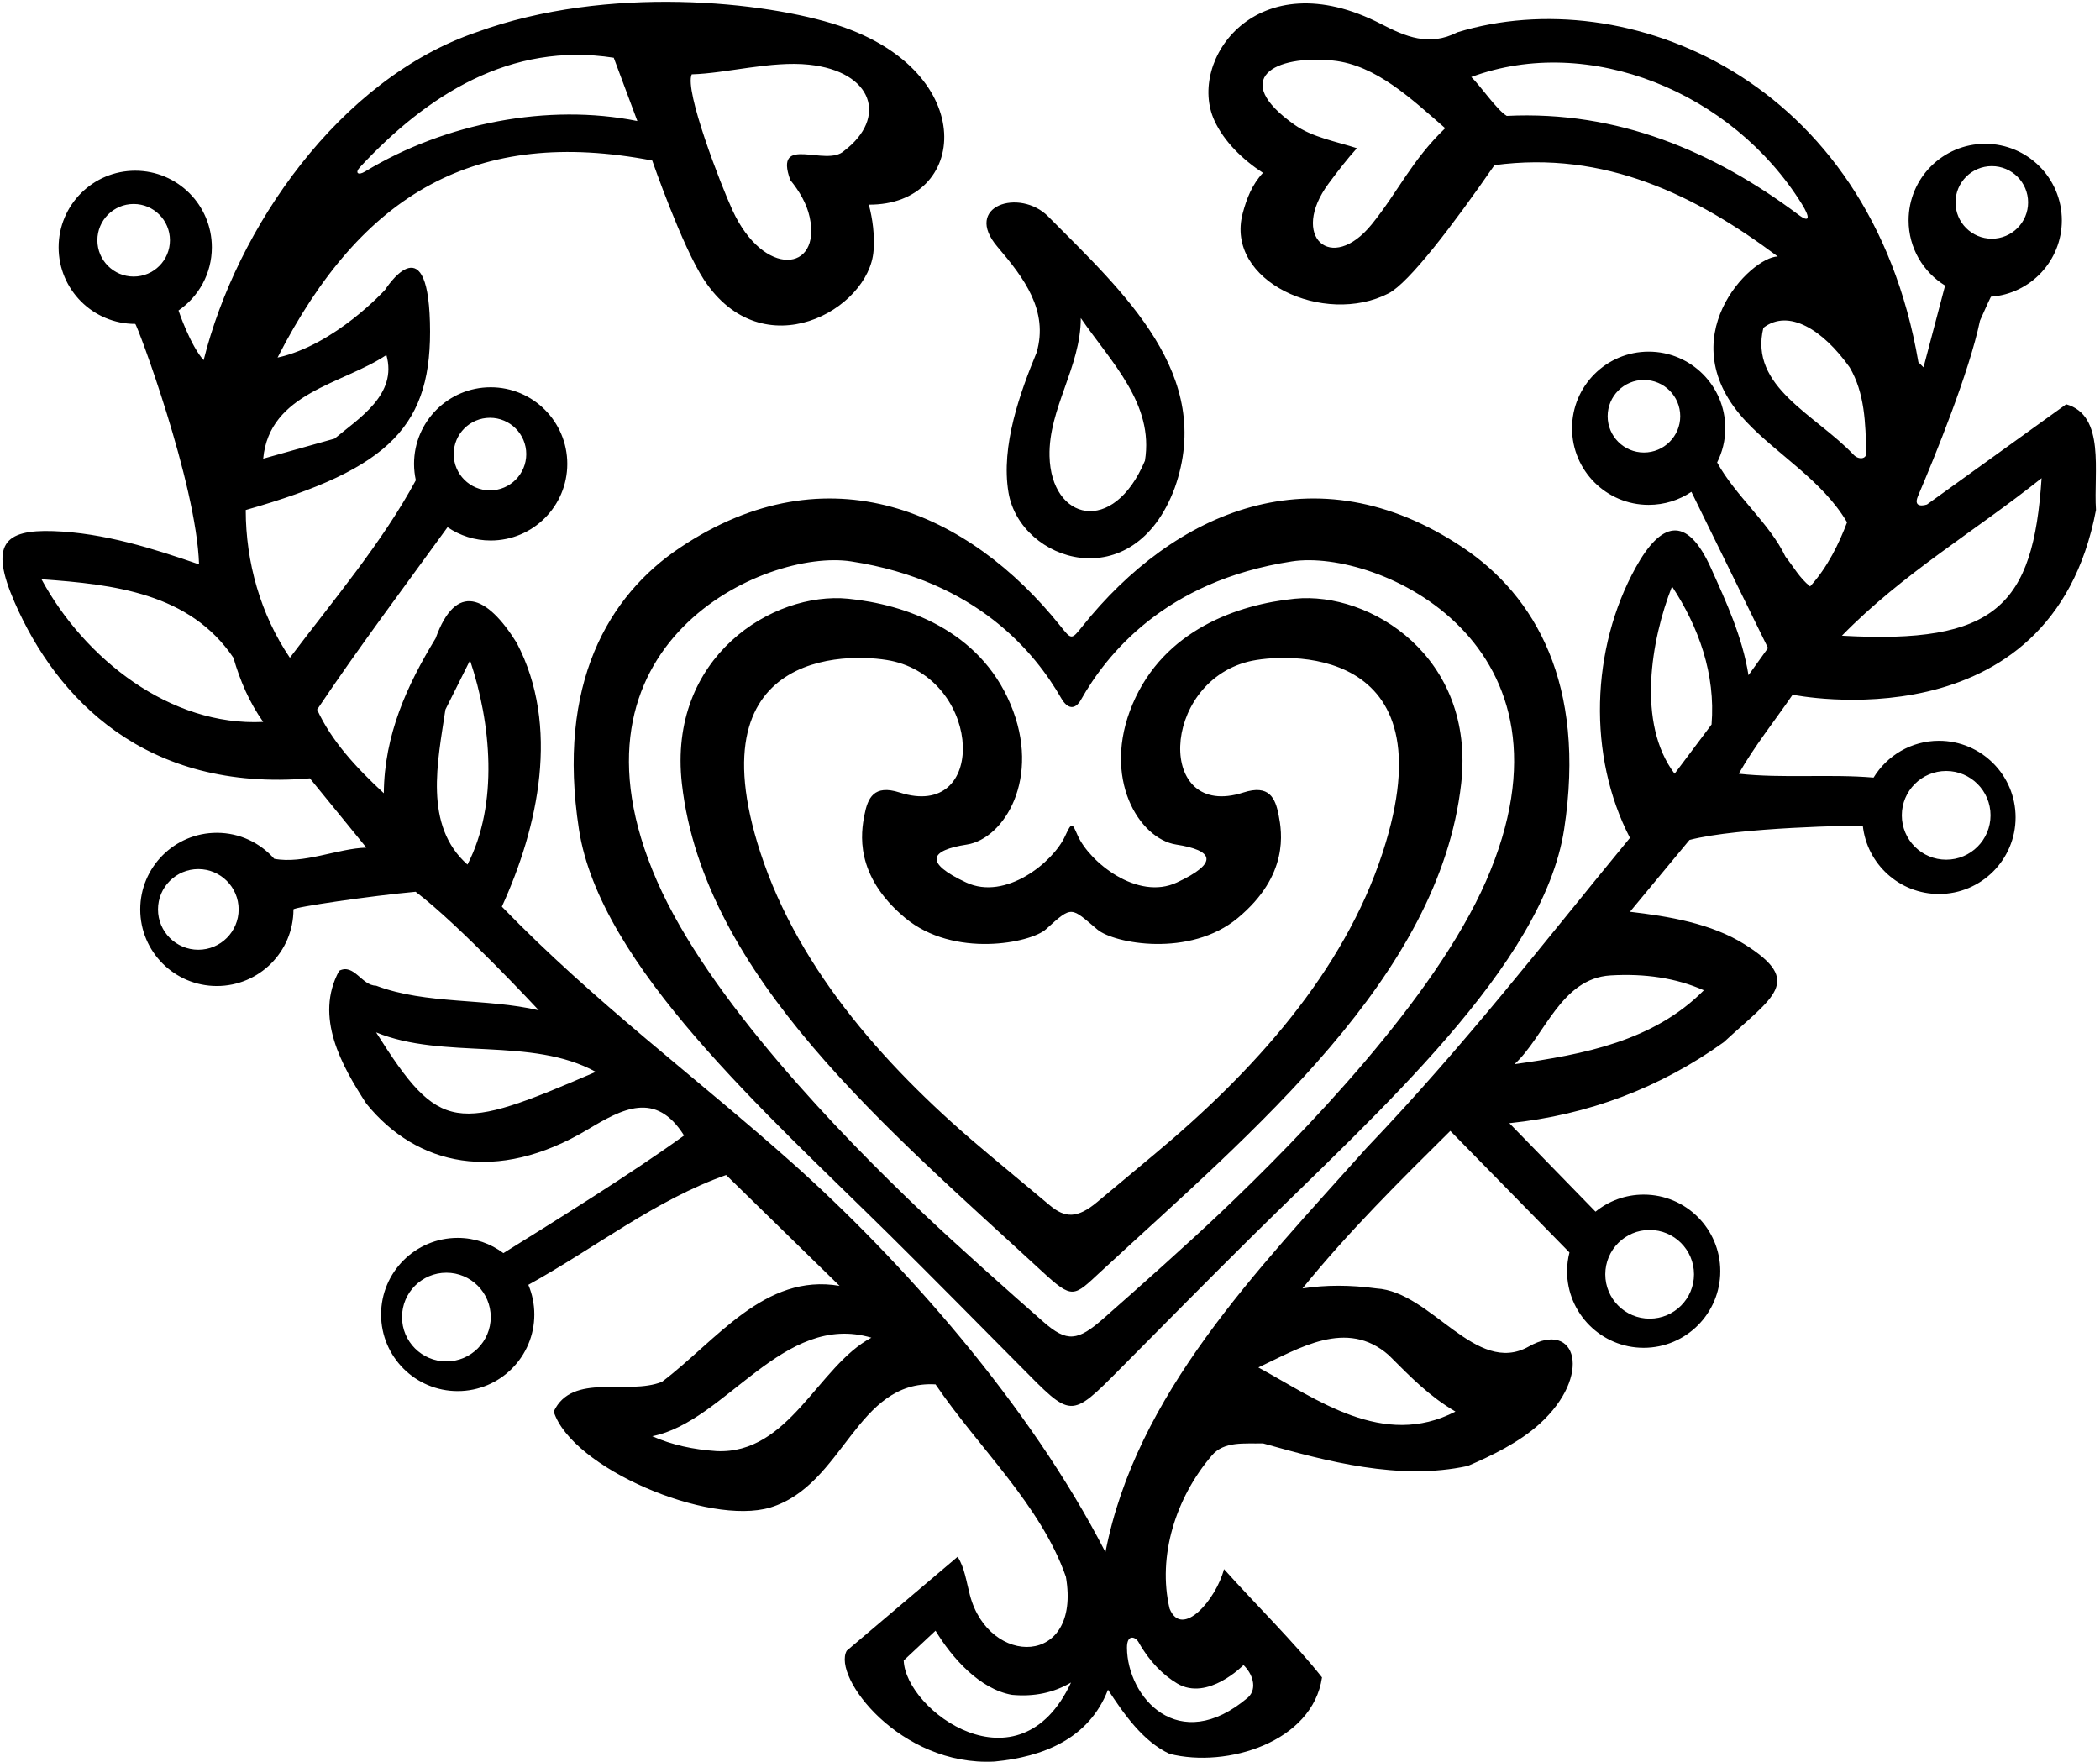 <?xml version="1.0" encoding="UTF-8"?>
<svg xmlns="http://www.w3.org/2000/svg" xmlns:xlink="http://www.w3.org/1999/xlink" width="491pt" height="412pt" viewBox="0 0 491 412" version="1.1">
<g id="surface1">
<path style=" stroke:none;fill-rule:nonzero;fill:rgb(0%,0%,0%);fill-opacity:1;" d="M 242.379 82.422 C 238.598 91.574 233.938 104.262 235.801 115.203 C 238.555 131.367 265.027 140.027 274.66 114.102 C 284.027 87.684 262.812 68.488 245.078 50.621 C 238.426 43.914 225.02 48.117 233.23 57.734 C 239.477 65.055 245.184 72.641 242.379 82.422 Z M 252.699 74.379 C 259.777 84.699 269.859 94.422 267.699 107.738 C 260.27 125.387 245.746 121.707 245.391 106.676 C 245.125 95.535 252.699 85.859 252.699 74.379 Z M 253.098 146.441 C 250.508 149.684 250.539 149.652 247.879 146.328 C 226.621 119.801 193.68 104.832 158.98 128.078 C 142.254 139.281 130.121 159.883 135.363 193.945 C 140.258 225.777 179.039 260.16 208.074 288.879 C 217.734 298.43 229.504 310.352 238.391 319.316 C 250.605 331.637 250.121 331.977 262.016 319.98 C 270.977 310.945 283.094 298.668 292.992 288.879 C 322.027 260.16 360.809 225.777 365.707 193.945 C 370.945 159.883 358.812 139.281 342.09 128.078 C 307.34 104.797 274.352 119.844 253.098 146.441 Z M 302.074 131.285 C 322.027 128.219 371.805 150.375 347.449 206.035 C 335.438 233.492 304.672 265.262 285.266 283.691 C 277.578 290.996 266.238 301.086 258.02 308.316 C 251.984 313.621 249.496 313.98 243.922 309.086 C 235.648 301.812 223.766 291.262 215.801 283.691 C 196.398 265.262 165.629 233.492 153.617 206.035 C 129.262 150.375 179.039 128.219 198.992 131.285 C 228.449 135.809 242.078 152.742 248.125 163.281 C 249.555 165.781 251.34 166.117 252.738 163.645 C 258.676 153.133 272.277 135.859 302.074 131.285 Z M 275.145 206.383 C 265.938 210.68 254.758 201.59 252 195.441 C 250.719 192.578 250.66 191.969 249.027 195.531 C 246.203 201.68 235.086 210.66 225.922 206.383 C 215.922 201.719 217.402 198.836 226.066 197.5 C 234.734 196.164 243.582 181.965 236.246 164.633 C 228.914 147.297 211.652 141.348 198.32 140.012 C 180.703 138.254 156.074 153.602 159.434 183.285 C 164.535 228.332 207.836 264.246 243.516 297.203 C 250.898 304.027 251.004 303.258 257.391 297.355 C 293.102 264.359 336.523 228.402 341.633 183.285 C 344.996 153.602 320.363 138.254 302.746 140.012 C 289.414 141.348 272.152 147.297 264.82 164.633 C 257.484 181.965 266.336 196.164 275 197.5 C 283.664 198.836 285.145 201.719 275.145 206.383 Z M 298.961 190.621 C 298.188 186.652 296.789 183.367 290.699 185.336 C 270.355 191.902 271.316 159.879 291.879 154.719 C 300.004 152.68 339.301 150.176 323.297 199.312 C 314.16 227.363 293 250.688 270.016 269.84 C 265.172 273.875 260.438 277.832 256.516 281.113 C 251.93 284.949 249.039 284.867 245.5 281.906 C 241.406 278.48 236.293 274.207 231.051 269.84 C 208.066 250.688 186.906 227.363 177.77 199.312 C 161.77 150.176 201.066 152.68 209.188 154.719 C 229.754 159.879 230.715 191.902 210.367 185.336 C 204.277 183.367 202.879 186.652 202.109 190.621 C 201.34 194.59 199.633 204.656 211.633 214.656 C 223.008 224.137 241.02 220.527 244.578 217.289 C 250.77 211.645 250.359 212.141 256.609 217.395 C 260.434 220.605 278.184 224.031 289.434 214.656 C 301.434 204.656 299.73 194.59 298.961 190.621 Z M 490.059 119.262 C 489.461 110.379 492.34 97.18 483.098 94.539 L 450.539 117.977 C 450.539 117.977 447.109 119.148 448.438 116.027 C 452.359 106.816 460.43 87.082 462.938 74.98 C 463.84 73.016 464.637 71.125 465.496 69.387 C 474.762 68.703 482.074 60.984 482.074 51.543 C 482.074 41.648 474.055 33.629 464.16 33.629 C 454.266 33.629 446.246 41.648 446.246 51.543 C 446.246 57.992 449.668 63.629 454.781 66.781 L 449.738 85.898 L 448.539 84.699 C 437.16 18.242 380.148 -4.512 340.777 7.539 C 334.121 10.953 328.594 8.539 322.91 5.605 C 293.82 -9.402 277.492 14.184 283.941 28.195 C 286.211 33.133 290.562 37.336 295.297 40.422 C 292.758 43.129 291.473 46.434 290.559 49.871 C 286.316 65.801 309.668 76.355 324.676 68.598 C 329.43 66.141 339.703 52.668 349.418 38.621 C 375.219 35.141 396.578 45.699 415.66 59.98 C 409.484 59.996 389.898 79.176 408.34 98.66 C 415.668 106.402 426.121 112.387 431.859 122.141 C 430.059 126.941 427.297 132.699 423.219 137.141 C 420.699 135.102 419.379 132.578 417.461 130.18 C 413.773 122.402 405.777 115.977 401.484 108.145 C 402.691 105.734 403.387 103.023 403.387 100.145 C 403.387 90.254 395.367 82.234 385.473 82.234 C 375.578 82.234 367.559 90.254 367.559 100.145 C 367.559 110.039 375.578 118.059 385.473 118.059 C 389.176 118.059 392.613 116.938 395.469 115.016 L 413.379 151.539 L 408.816 157.898 C 407.363 148.871 403.668 140.918 400.055 132.879 C 394.277 120.016 388.223 122.297 382.477 132.652 C 371.922 151.688 371.164 176.773 381.098 195.941 C 360.461 221.02 342.578 244.301 319.539 268.422 C 293.496 297.578 265.66 326.02 258.461 362.98 C 240.734 328.363 210.531 294.52 185.309 272.027 C 162.922 252.062 139.105 234.492 117.34 212.02 C 125.859 193.422 131.02 169.781 120.816 150.34 C 113.875 139.18 106.605 136.035 101.859 149.262 C 95.141 160.301 89.859 171.82 89.738 185.5 C 83.258 179.5 77.5 173.262 74.141 165.941 C 84.086 151.137 94.148 137.77 104.641 123.285 C 107.512 125.242 110.984 126.395 114.723 126.395 C 124.617 126.395 132.637 118.371 132.637 108.48 C 132.637 98.586 124.617 90.566 114.723 90.566 C 104.828 90.566 96.809 98.586 96.809 108.48 C 96.809 109.793 96.961 111.07 97.227 112.305 C 89.328 126.922 78.035 140.219 67.777 153.82 C 60.938 143.738 57.457 131.5 57.457 119.262 C 91.57 109.578 101.191 99.324 100.523 75.348 C 99.879 52.141 90.059 67.742 90.059 67.742 C 90.059 67.742 78.367 80.668 64.898 83.621 C 84.617 45.047 111.375 29.668 152.496 37.539 C 152.496 37.539 159.473 57.633 164.586 65.402 C 178.387 86.387 203.238 72.43 204.246 58.629 C 204.52 54.941 204.039 51.219 203.141 47.859 C 226.367 48 229.215 16.891 196.09 5.965 C 179.16 0.383 142.16 -3.664 111.5 7.5 C 79.34 18.422 55.297 53.379 47.617 84.219 C 44.617 80.98 41.773 72.805 41.742 72.605 C 46.445 69.379 49.531 63.969 49.531 57.836 C 49.531 47.941 41.512 39.922 31.617 39.922 C 21.727 39.922 13.707 47.941 13.707 57.836 C 13.707 67.727 21.727 75.746 31.617 75.746 C 32.012 75.746 45.941 112.938 46.539 131.98 C 35.828 128.289 24.309 124.602 12.434 124.199 C 1 123.816 -2.492 127.266 3.395 140.801 C 13.207 163.348 33.988 185.309 72.457 182.02 L 85.66 198.219 C 79.027 198.391 70.922 202.133 64.117 200.828 C 60.836 197.109 56.051 194.754 50.703 194.754 C 40.809 194.754 32.789 202.773 32.789 212.668 C 32.789 222.562 40.809 230.578 50.703 230.578 C 60.594 230.578 68.613 222.562 68.613 212.668 C 68.613 212.145 86.941 209.461 97.18 208.539 C 107.496 216.34 125.977 236.262 125.977 236.262 C 113.738 233.379 99.578 234.941 87.938 230.5 C 84.578 230.5 82.777 225.219 79.297 227.02 C 73.418 237.82 79.898 249.219 85.66 258.102 C 97.445 272.609 116.102 276.891 137.391 264.148 C 145.457 259.32 153.293 254.965 159.938 265.539 C 148.367 273.953 130.066 285.359 117.703 293.047 C 114.719 290.816 111.027 289.484 107.016 289.484 C 97.121 289.484 89.102 297.504 89.102 307.395 C 89.102 317.289 97.121 325.309 107.016 325.309 C 116.906 325.309 124.93 317.289 124.93 307.395 C 124.93 304.938 124.43 302.594 123.531 300.457 C 138.965 291.961 153.254 280.605 169.777 274.777 L 196.297 300.699 C 178.777 297.699 167.617 313.418 154.777 323.141 C 146.738 326.379 133.777 320.859 129.461 330.098 C 133.703 343.336 165.578 356.859 180.098 352.539 C 197.379 347.262 200.141 322.66 218.738 323.738 C 228.938 338.738 243.34 351.941 249.219 368.738 C 252.867 389.832 231.215 389.828 226.785 373.047 C 225.945 369.875 225.531 366.547 223.898 364.059 L 197.977 386.02 C 194.539 392.156 210.477 413.133 232.539 411.941 C 243.816 410.859 254.617 406.66 259.059 395.141 C 262.66 400.66 267.219 407.262 273.461 410.141 C 286.844 413.535 306.891 407.395 309.098 392.262 C 302.859 384.34 293.496 375.098 286.18 366.941 C 284.367 374 276.367 383.336 273.461 376.18 C 270.578 363.941 274.898 350.262 283.297 340.418 C 286.18 336.941 290.977 337.66 295.297 337.539 C 310.297 341.738 327.098 346.301 343.18 342.82 C 348.707 340.449 355.137 337.359 359.977 332.973 C 372.379 321.727 368.668 308.547 357.445 314.883 C 345.055 321.879 334.707 302.059 321.816 301.301 C 315.699 300.461 309.938 300.461 304.539 301.301 C 315.219 288.102 327.34 276.102 339.098 264.461 L 366.953 292.895 C 366.602 294.301 366.395 295.758 366.395 297.27 C 366.395 307.164 374.414 315.184 384.305 315.184 C 394.199 315.184 402.219 307.164 402.219 297.27 C 402.219 287.379 394.199 279.359 384.305 279.359 C 380.039 279.359 376.125 280.855 373.047 283.348 L 352.898 262.66 C 371.379 260.738 388.18 254.379 403.059 243.699 C 414.586 233.035 421.777 229.566 407.988 220.879 C 400.078 215.891 390.062 214.277 381.098 213.219 L 395.02 196.422 C 406.539 193.422 434.207 193.043 435.539 193.07 C 436.5 202.059 444.105 209.059 453.348 209.059 C 463.242 209.059 471.262 201.039 471.262 191.145 C 471.262 181.254 463.242 173.234 453.348 173.234 C 446.867 173.234 441.207 176.688 438.062 181.844 C 427.773 180.965 416.73 182.07 406.539 180.941 C 410.137 174.578 414.938 168.578 419.137 162.461 C 419.137 162.461 479.527 174.871 490.059 119.262 Z M 465.703 38.848 C 470.387 38.848 474.188 42.648 474.188 47.336 C 474.188 52.02 470.387 55.82 465.703 55.82 C 461.016 55.82 457.215 52.02 457.215 47.336 C 457.215 42.648 461.016 38.848 465.703 38.848 Z M 320.746 52.434 C 311.25 64.184 301.449 55.273 310.664 42.887 C 312.797 40.02 314.949 37.207 317.258 34.66 C 312.566 33.121 306.844 32.129 302.676 29.18 C 287.445 18.422 297.996 12.762 311.688 14.16 C 321.703 15.188 330.02 23.133 337.898 29.98 C 330.062 37.5 326.957 44.746 320.746 52.434 Z M 352.297 27.102 C 350.02 25.781 346.039 19.922 344 18 C 371.559 7.824 405 21.5 421.289 47.707 C 423.242 50.848 423.188 52.23 420.52 50.234 C 400.684 35.379 378.215 25.828 352.297 27.102 Z M 412.297 76.66 C 418.176 72.117 426.191 77.07 432.461 85.898 C 435.973 91.828 436.211 98.93 436.336 106.016 C 436.359 107.395 434.523 107.551 433.383 106.34 C 424.516 96.953 408.898 90.477 412.297 76.66 Z M 477.34 111.82 C 475.391 141.703 466.609 150.695 430.66 148.66 C 444.816 134.141 461.859 124.18 477.34 111.82 Z M 384.367 105.82 C 379.684 105.82 375.883 102.02 375.883 97.336 C 375.883 92.648 379.684 88.848 384.367 88.848 C 389.055 88.848 392.855 92.648 392.855 97.336 C 392.855 102.02 389.055 105.82 384.367 105.82 Z M 114.562 97.703 C 119.246 97.703 123.047 101.504 123.047 106.188 C 123.047 110.871 119.246 114.672 114.562 114.672 C 109.879 114.672 106.078 110.871 106.078 106.188 C 106.078 101.504 109.879 97.703 114.562 97.703 Z M 161.738 17.379 C 169.789 17.164 180.34 14.191 189.129 15.121 C 204.152 16.707 207.551 27.543 197.379 35.262 C 193.18 39.219 180.816 31.18 184.777 42.102 C 186.879 44.668 188.629 47.641 189.301 50.754 C 192.098 63.648 178.586 65.043 171.285 49.219 C 168.574 43.34 159.938 21.102 161.738 17.379 Z M 84.188 39.066 C 99.836 22.258 119.297 9.727 143.5 13.5 L 149.02 28.301 C 128.188 24.113 104.117 28.73 85.363 40.109 C 83.699 41.121 82.922 40.426 84.188 39.066 Z M 90.34 83.02 C 92.977 92.262 83.977 97.781 78.219 102.578 L 61.539 107.262 C 62.977 91.781 80.141 89.859 90.34 83.02 Z M 31.25 64.672 C 26.562 64.672 22.766 60.871 22.766 56.188 C 22.766 51.504 26.562 47.703 31.25 47.703 C 35.938 47.703 39.734 51.504 39.734 56.188 C 39.734 60.871 35.938 64.672 31.25 64.672 Z M 9.699 135.461 C 26.617 136.66 44.379 138.699 54.578 153.82 C 56.141 159.219 58.297 164.262 61.539 168.82 C 39.82 169.898 19.777 154.059 9.699 135.461 Z M 46.367 222.098 C 41.16 222.098 36.941 217.875 36.941 212.668 C 36.941 207.461 41.16 203.238 46.367 203.238 C 51.574 203.238 55.797 207.461 55.797 212.668 C 55.797 217.875 51.574 222.098 46.367 222.098 Z M 109.297 202.18 C 98.977 193.059 102.34 178.059 104.141 165.941 L 109.898 154.422 C 114.816 169.059 116.617 188.02 109.297 202.18 Z M 87.938 241.422 C 103.66 247.898 124.297 242.379 139.297 250.66 C 106.516 264.805 102.852 265.078 87.938 241.422 Z M 104.367 318.371 C 98.641 318.371 93.996 313.727 93.996 308 C 93.996 302.273 98.641 297.629 104.367 297.629 C 110.098 297.629 114.738 302.273 114.738 308 C 114.738 313.727 110.098 318.371 104.367 318.371 Z M 167.496 339.34 C 162.098 338.98 157.059 337.898 152.496 335.859 C 169.66 332.5 183.098 306.699 203.738 312.82 C 191.258 319.418 184.539 340.18 167.496 339.34 Z M 211.297 388.301 L 218.738 381.34 C 222.578 387.699 229.059 395.02 236.617 396.34 C 241.777 396.82 246.34 395.859 250.418 393.461 C 238.254 419.535 211.703 400 211.297 388.301 Z M 275.258 393.695 C 282.387 397.91 290.738 389.379 290.738 389.379 C 292.777 391.301 294.098 394.781 291.816 396.941 C 275.488 410.797 263.562 396.785 263.496 385.336 C 263.477 382.066 265.477 382.707 266.238 384.074 C 268.684 388.465 271.953 391.742 275.258 393.695 Z M 324.699 316.898 C 329.977 322.18 334.18 326.5 340.297 330.098 C 323.379 338.859 307.898 327.219 294.219 319.781 C 303.699 315.34 314.859 308.262 324.699 316.898 Z M 385.703 287.629 C 391.43 287.629 396.074 292.273 396.074 298 C 396.074 303.73 391.43 308.371 385.703 308.371 C 379.973 308.371 375.332 303.73 375.332 298 C 375.332 292.273 379.973 287.629 385.703 287.629 Z M 398.379 231.578 C 386.617 243.461 370.297 246.578 354.098 248.859 C 361.18 242.379 364.898 228.82 376.539 228.102 C 384.578 227.621 391.898 228.699 398.379 231.578 Z M 455.035 180.297 C 460.762 180.297 465.406 184.941 465.406 190.668 C 465.406 196.395 460.762 201.039 455.035 201.039 C 449.309 201.039 444.664 196.395 444.664 190.668 C 444.664 184.941 449.309 180.297 455.035 180.297 Z M 400.18 169.422 L 391.539 180.941 C 382.66 169.18 386.02 149.621 390.938 137.141 C 397.18 146.621 401.137 157.66 400.18 169.422 "/>
</g>
</svg>

